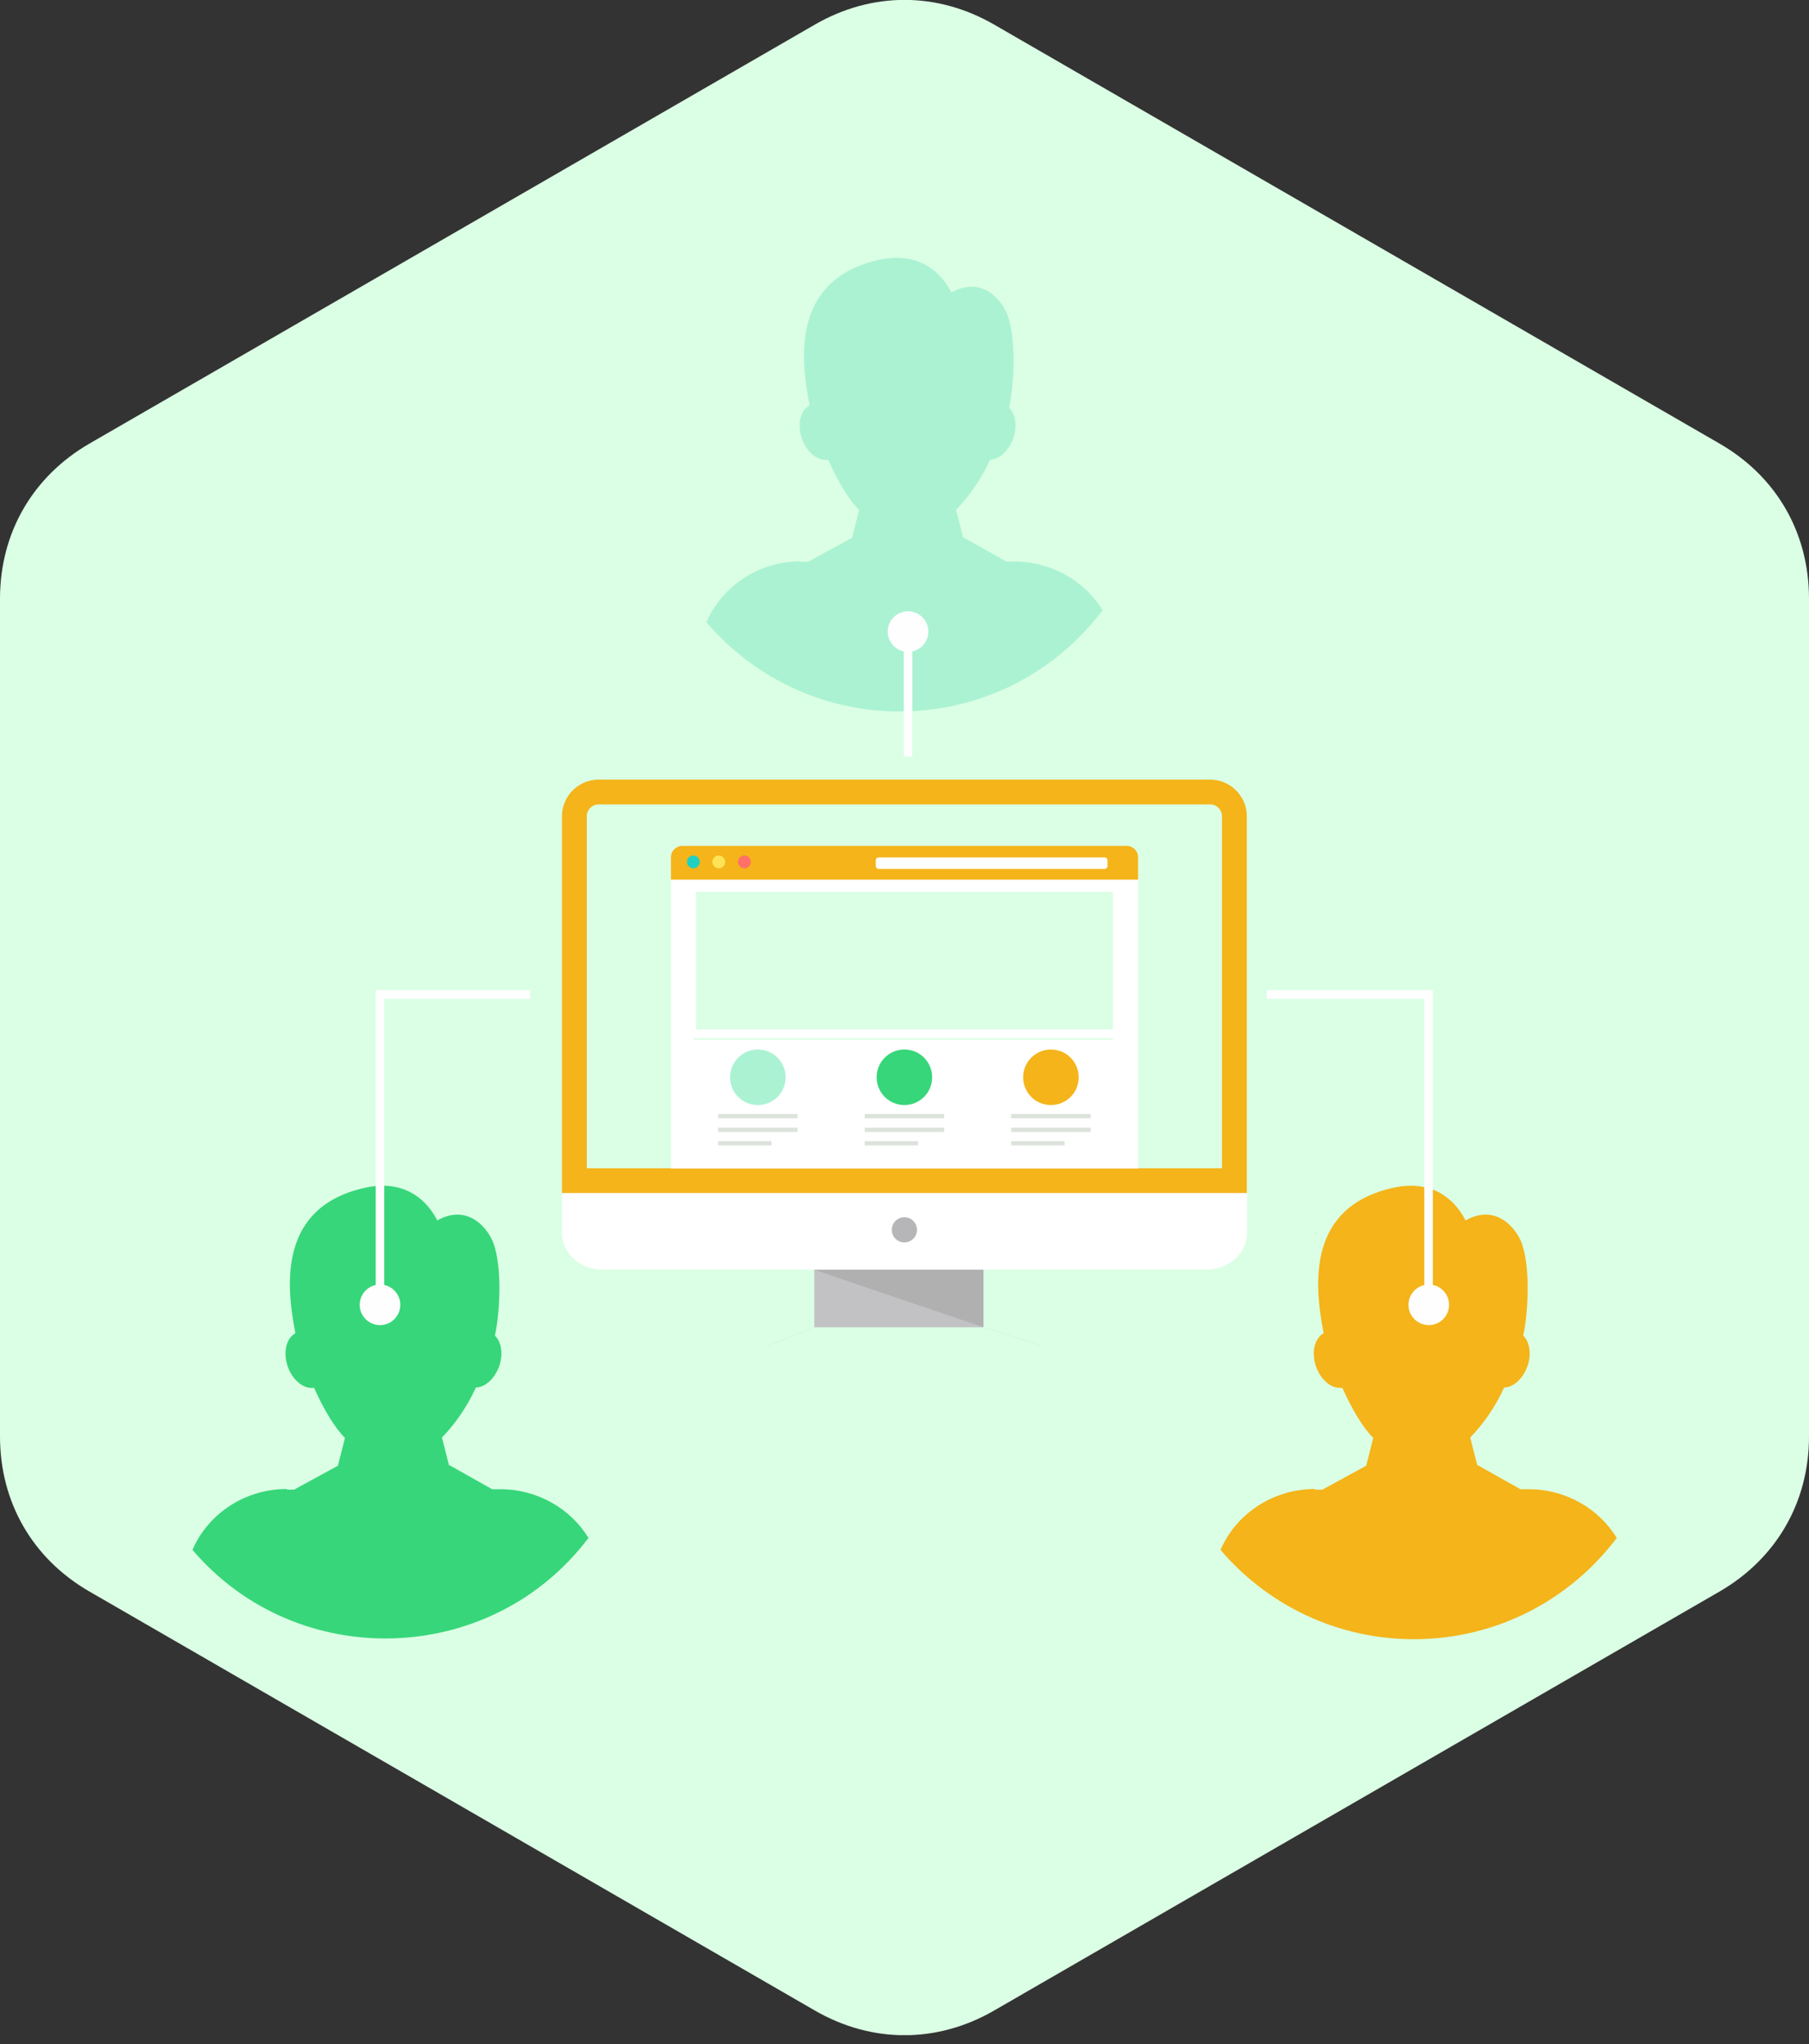 <svg width="108" height="122" viewBox="0 0 108 122" fill="none" xmlns="http://www.w3.org/2000/svg">
<rect x="0" y="0" width="108" height="122" fill="#333333" stroke="none"/>
<g clip-path="url(#clip0)">
<path d="M59.35 1.467L102.657 26.474C106.062 28.438 108 31.805 108 35.732V85.734C108 89.662 106.049 93.029 102.657 94.993L59.35 120C55.945 121.964 52.055 121.964 48.65 120L5.343 94.993C1.938 93.029 0 89.662 0 85.734V35.732C0 31.805 1.951 28.438 5.343 26.474L48.65 1.467C52.055 -0.497 55.945 -0.497 59.35 1.467Z" fill="#DBFFE4"/>
<path d="M35.732 46.533H72.255C73.454 46.533 74.436 47.515 74.436 48.714V71.222H33.551V48.714C33.551 47.515 34.533 46.533 35.732 46.533Z" fill="#F4B41A"/>
<path d="M35.031 69.73H72.956V48.714C72.956 48.331 72.638 48.013 72.255 48.013H35.732C35.35 48.013 35.031 48.331 35.031 48.714V69.73Z" fill="#DBFFE4"/>
<path d="M74.448 71.21V73.594C74.448 74.793 73.365 75.774 72.038 75.774H35.962C34.636 75.774 33.551 74.793 33.551 73.594V71.21H74.436H74.448Z" fill="white"/>
<path d="M43.766 50.487H64.221H67.269C67.639 50.487 67.945 50.793 67.945 51.163V55.154V69.743H40.055V55.154V51.163C40.055 50.793 40.361 50.487 40.731 50.487H43.779H43.766Z" fill="white"/>
<path d="M40.718 50.487H67.269C67.639 50.487 67.945 50.793 67.945 51.163V52.502H40.055V51.163C40.055 50.793 40.361 50.487 40.731 50.487H40.718Z" fill="#F4B41A"/>
<path d="M52.463 51.175H65.943C66.045 51.175 66.121 51.252 66.121 51.354V51.685C66.121 51.787 66.045 51.864 65.943 51.864H52.463C52.361 51.864 52.285 51.787 52.285 51.685V51.354C52.285 51.252 52.361 51.175 52.463 51.175Z" fill="white"/>
<path d="M41.394 51.06C41.611 51.06 41.777 51.239 41.777 51.443C41.777 51.66 41.598 51.826 41.394 51.826C41.178 51.826 41.012 51.647 41.012 51.443C41.012 51.226 41.19 51.06 41.394 51.06Z" fill="#21D0C3"/>
<path d="M42.912 51.06C43.129 51.06 43.294 51.239 43.294 51.443C43.294 51.66 43.116 51.826 42.912 51.826C42.695 51.826 42.529 51.647 42.529 51.443C42.529 51.226 42.708 51.06 42.912 51.06Z" fill="#FFE356"/>
<path d="M44.442 51.06C44.659 51.06 44.825 51.239 44.825 51.443C44.825 51.66 44.646 51.826 44.442 51.826C44.225 51.826 44.06 51.647 44.06 51.443C44.06 51.226 44.238 51.06 44.442 51.06Z" fill="#FF7069"/>
<path d="M41.56 53.228H66.44V61.441H41.56V53.228Z" fill="#DBFFE4"/>
<path d="M45.245 62.64C46.164 62.64 46.903 63.38 46.903 64.298C46.903 65.216 46.164 65.955 45.245 65.955C44.327 65.955 43.587 65.216 43.587 64.298C43.587 63.38 44.327 62.64 45.245 62.64Z" fill="#ABF2D3"/>
<path d="M53.994 62.64C54.912 62.64 55.651 63.38 55.651 64.298C55.651 65.216 54.912 65.955 53.994 65.955C53.075 65.955 52.336 65.216 52.336 64.298C52.336 63.38 53.075 62.64 53.994 62.64Z" fill="#37D67A"/>
<path d="M62.742 62.64C63.66 62.64 64.4 63.38 64.4 64.298C64.4 65.216 63.66 65.955 62.742 65.955C61.824 65.955 61.084 65.216 61.084 64.298C61.084 63.38 61.824 62.64 62.742 62.64Z" fill="#F4B41A"/>
<path d="M42.873 66.492H47.617V66.746H42.873V66.492ZM42.873 68.111H46.062V68.366H42.873V68.111ZM42.873 67.307H47.617V67.562H42.873V67.307Z" fill="#DCE3DB"/>
<path d="M51.622 66.492H56.366V66.746H51.622V66.492ZM51.622 68.111H54.81V68.366H51.622V68.111ZM51.622 67.307H56.366V67.562H51.622V67.307Z" fill="#DCE3DB"/>
<path d="M60.37 66.492H65.114V66.746H60.37V66.492ZM60.37 68.111H63.558V68.366H60.37V68.111ZM60.37 67.307H65.114V67.562H60.37V67.307Z" fill="#DCE3DB"/>
<path d="M41.432 61.964H66.44V62.066H41.432V61.964Z" fill="#DBFFE4"/>
<path d="M53.994 74.155C54.409 74.155 54.746 73.818 54.746 73.403C54.746 72.987 54.409 72.65 53.994 72.65C53.578 72.65 53.241 72.987 53.241 73.403C53.241 73.818 53.578 74.155 53.994 74.155Z" fill="#B6B6B8"/>
<path d="M58.712 79.218L62.181 80.327H45.807L48.612 79.218V75.788H58.712V79.218Z" fill="#C2C2C4"/>
<path d="M58.712 79.218L48.612 75.788H58.712V79.218Z" fill="#B0B0B0"/>
<path d="M48.612 79.218H58.712L62.181 80.327V80.799H53.994H45.807V80.327L48.612 79.218Z" fill="#DBFFE4"/>
<path d="M17.114 88.909H17.56L20.174 87.481L20.595 85.823C19.97 85.199 19.333 84.127 18.746 82.827C18.695 82.84 18.657 82.84 18.606 82.84C17.917 82.84 17.228 82.087 17.075 81.156C16.961 80.429 17.19 79.817 17.637 79.575C17.05 76.604 16.667 72.026 21.794 70.891C24.867 70.215 25.964 72.587 26.104 72.842C27.966 71.796 29.152 73.365 29.458 74.194C30.006 75.698 29.828 78.478 29.547 79.715C29.853 80.009 30.006 80.544 29.904 81.144C29.751 82.049 29.088 82.801 28.412 82.814C27.864 84.013 27.124 85.046 26.385 85.798L26.805 87.456H26.844L29.381 88.884H29.866C32.098 88.884 34.074 90.057 35.133 91.791C29.318 99.493 17.738 99.838 11.49 92.505C12.408 90.376 14.589 88.871 17.126 88.871L17.114 88.909Z" fill="#37D67A"/>
<path d="M78.504 88.91H78.95L81.564 87.482L81.985 85.824C81.36 85.199 80.722 84.128 80.136 82.827C80.085 82.84 80.047 82.84 79.996 82.84C79.307 82.84 78.618 82.087 78.465 81.156C78.351 80.43 78.58 79.817 79.026 79.575C78.44 76.604 78.057 72.026 83.184 70.891C86.257 70.215 87.354 72.587 87.494 72.842C89.356 71.796 90.542 73.365 90.848 74.194C91.396 75.699 91.218 78.478 90.937 79.716C91.243 80.009 91.396 80.544 91.294 81.144C91.141 82.049 90.478 82.802 89.802 82.814C89.254 84.013 88.514 85.046 87.774 85.798L88.195 87.456H88.234L90.771 88.884H91.256C93.5 88.884 95.464 90.058 96.522 91.792C93.755 95.465 89.368 97.837 84.408 97.837C79.792 97.837 75.647 95.771 72.867 92.506C73.785 90.376 75.966 88.872 78.504 88.872V88.91Z" fill="#F4B41A"/>
<path d="M47.809 33.526H48.255L50.869 32.098L51.29 30.44C50.665 29.815 50.028 28.744 49.441 27.443C49.39 27.456 49.352 27.456 49.301 27.456C48.612 27.456 47.923 26.703 47.77 25.773C47.656 25.046 47.885 24.434 48.331 24.191C47.745 21.207 47.362 16.642 52.489 15.507C55.562 14.831 56.659 17.203 56.799 17.458C58.661 16.412 59.847 17.981 60.153 18.81C60.701 20.315 60.523 23.095 60.242 24.332C60.548 24.625 60.701 25.16 60.599 25.76C60.446 26.665 59.783 27.418 59.107 27.443C58.559 28.642 57.819 29.675 57.08 30.427L57.501 32.085H57.539L60.077 33.513H60.561C62.793 33.513 64.769 34.687 65.828 36.421C63.06 40.093 58.674 42.465 53.713 42.465C49.097 42.465 44.952 40.4 42.172 37.135C43.09 35.005 45.271 33.501 47.809 33.501V33.526Z" fill="#ABF2D3"/>
<path d="M54.465 37.696V45.156H53.955V37.696H54.465Z" fill="#FEFEFE"/>
<path d="M54.21 38.907C54.88 38.907 55.422 38.365 55.422 37.696C55.422 37.027 54.88 36.485 54.21 36.485C53.541 36.485 52.999 37.027 52.999 37.696C52.999 38.365 53.541 38.907 54.21 38.907Z" fill="#FEFEFE"/>
<path d="M22.431 77.879V59.35V59.095H22.686H31.651V59.618H22.942V77.879H22.419H22.431ZM85.033 77.879V59.618H75.634V59.095H85.288H85.543V59.35V77.879H85.02H85.033Z" fill="#FEFEFE"/>
<path d="M22.686 79.09C23.355 79.09 23.898 78.548 23.898 77.879C23.898 77.21 23.355 76.668 22.686 76.668C22.017 76.668 21.475 77.21 21.475 77.879C21.475 78.548 22.017 79.09 22.686 79.09Z" fill="#FEFEFE"/>
<path d="M85.301 79.09C85.97 79.09 86.512 78.548 86.512 77.879C86.512 77.21 85.97 76.668 85.301 76.668C84.632 76.668 84.089 77.21 84.089 77.879C84.089 78.548 84.632 79.09 85.301 79.09Z" fill="#FEFEFE"/>
</g>
<defs>
<clipPath id="clip0">
<rect width="108" height="121.467" fill="white"/>
</clipPath>
</defs>
</svg>
